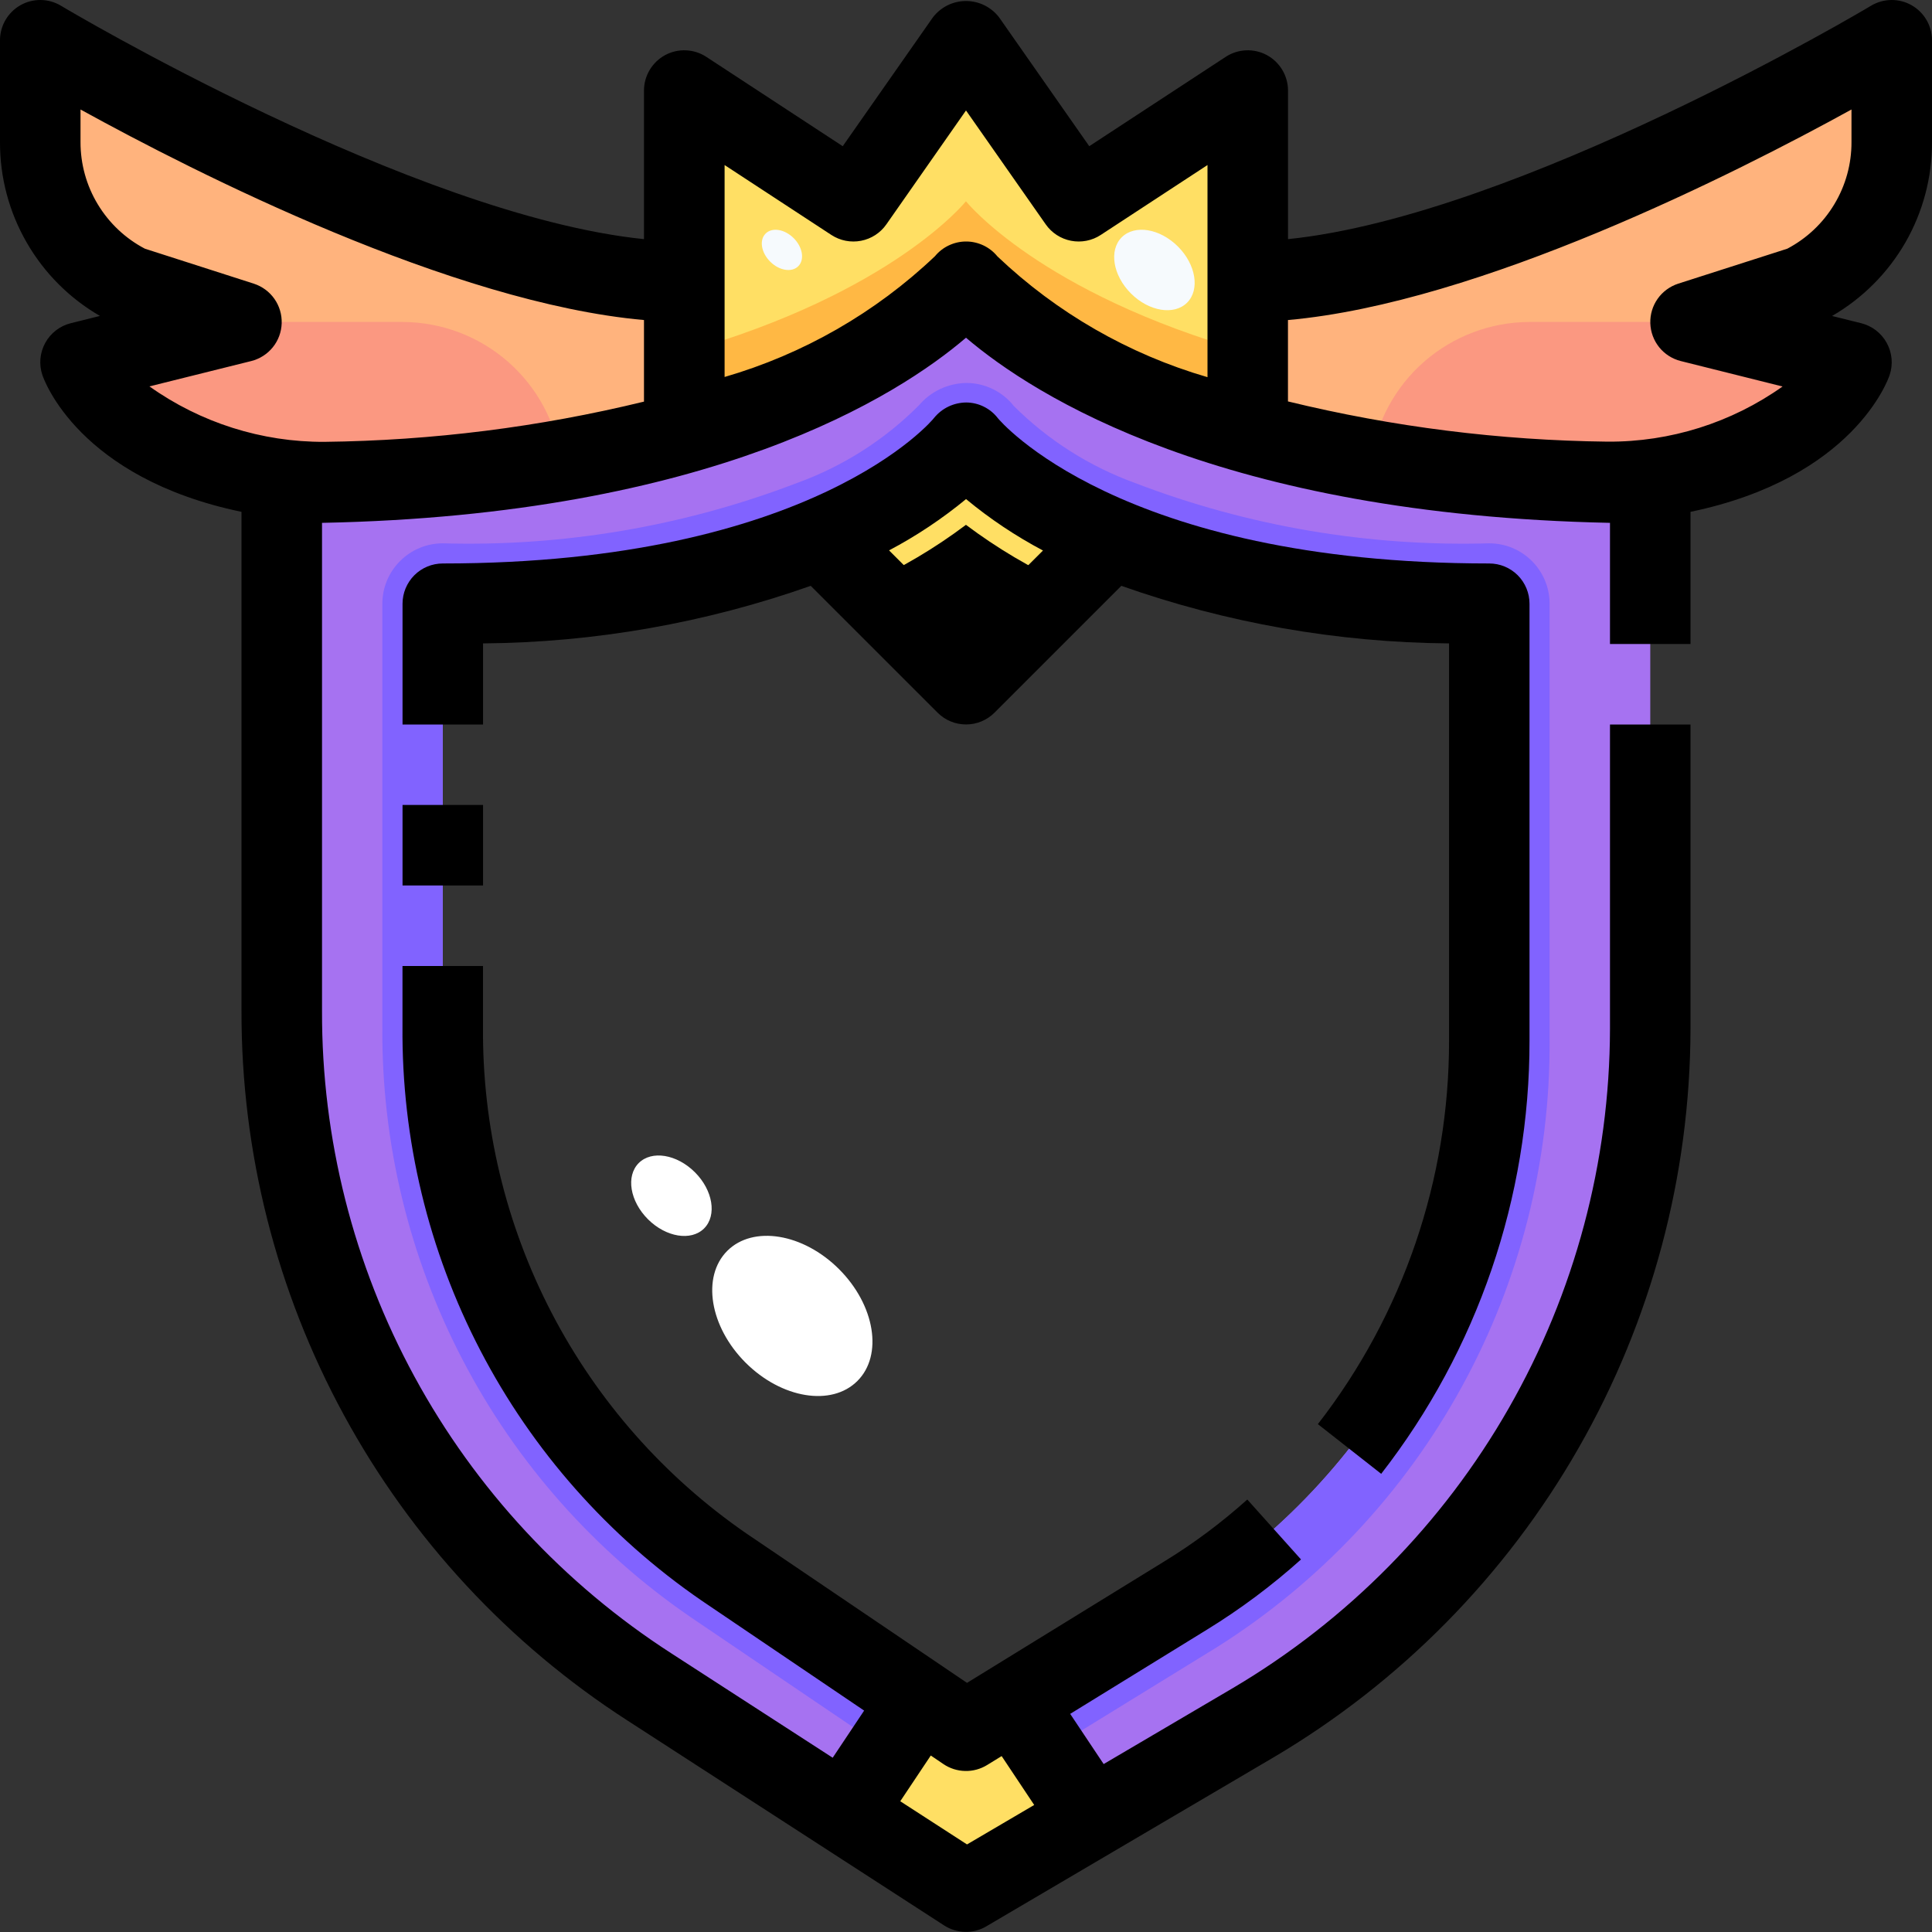 <svg width="40" height="40" viewBox="0 0 40 40" fill="none" xmlns="http://www.w3.org/2000/svg">
<rect x="0" y="0" width="40" height="40" fill="#333333" stroke="none"/>
<g clip-path="url(#clip0_2461_19176)">
<path d="M14.167 5.833V8.958C11.808 9.61 9.374 9.954 6.926 9.983C2.434 9.808 1.667 7.5 1.667 7.5L5.001 6.666L2.676 5.925C2.123 5.646 1.658 5.22 1.333 4.693C1.008 4.167 0.835 3.56 0.834 2.941V0.833C0.834 0.833 9.167 5.833 14.167 5.833ZM38.334 7.5C38.334 7.5 37.567 9.808 33.076 9.983C30.628 9.954 28.194 9.61 25.834 8.958V5.833C30.834 5.833 39.167 0.833 39.167 0.833V2.941C39.166 3.56 38.993 4.167 38.668 4.693C38.343 5.22 37.878 5.646 37.326 5.925L35.001 6.666L38.334 7.5Z" fill="#FB9881"/>
<path d="M25.833 5.833V8.958C21.516 7.733 19.999 5.833 19.999 5.833C19.999 5.833 18.483 7.733 14.166 8.958V1.875L17.666 4.166L19.999 0.833L22.333 4.166L25.833 1.875V5.833Z" fill="#FFDF64"/>
<path d="M33.076 9.983C33.434 9.991 33.792 10 34.167 10V21.3C34.168 24.203 33.41 27.055 31.969 29.576C30.528 32.096 28.453 34.195 25.951 35.666L22.584 37.641L22.501 37.5L20.984 35.225L24.551 33.033C26.49 31.811 28.085 30.114 29.184 28.103C30.284 26.092 30.852 23.833 30.834 21.541V12.5C28.165 12.576 25.507 12.117 23.017 11.15C21.867 10.74 20.833 10.059 20.001 9.166C19.168 10.059 18.134 10.74 16.984 11.15C14.495 12.117 11.837 12.576 9.167 12.5V21.25C9.153 23.448 9.677 25.617 10.692 27.568C11.707 29.518 13.183 31.191 14.992 32.441L19.042 35.183L17.501 37.5L17.476 37.533L13.442 34.925C11.107 33.413 9.188 31.34 7.859 28.896C6.53 26.452 5.834 23.715 5.834 20.933V10C6.209 10 6.567 9.991 6.926 9.983C9.374 9.954 11.808 9.61 14.167 8.958C18.484 7.733 20.001 5.833 20.001 5.833C20.001 5.833 21.517 7.733 25.834 8.958C28.194 9.61 30.628 9.954 33.076 9.983Z" fill="#A672F1"/>
<path d="M19.999 5.834C19.999 5.834 21.516 7.734 25.833 8.959V7.292C21.516 6.067 19.999 4.167 19.999 4.167C19.999 4.167 18.483 6.067 14.166 7.292V8.959C18.483 7.734 19.999 5.834 19.999 5.834Z" fill="#FFB844"/>
<path d="M30.833 11.249C28.33 11.32 25.838 10.896 23.5 10C22.559 9.658 21.704 9.116 20.994 8.41C20.878 8.262 20.729 8.141 20.56 8.058C20.391 7.975 20.205 7.93 20.017 7.929C19.827 7.93 19.64 7.973 19.468 8.053C19.297 8.133 19.145 8.25 19.022 8.395C18.31 9.109 17.449 9.657 16.5 10C14.162 10.895 11.669 11.32 9.166 11.249C8.835 11.249 8.517 11.381 8.283 11.616C8.048 11.85 7.916 12.168 7.916 12.499V21.25C7.897 23.654 8.468 26.026 9.58 28.157C10.691 30.289 12.309 32.115 14.291 33.476L19.298 36.867C19.498 37.003 19.733 37.077 19.974 37.082C20.215 37.087 20.453 37.023 20.658 36.895L25.204 34.098C27.322 32.76 29.064 30.906 30.267 28.709C31.471 26.512 32.096 24.046 32.083 21.541V12.499C32.083 12.168 31.951 11.85 31.717 11.616C31.483 11.381 31.165 11.249 30.833 11.249ZM30.833 21.541C30.851 23.833 30.283 26.092 29.183 28.103C28.084 30.114 26.489 31.811 24.55 33.033L20.983 35.224L20 35.833L19.041 35.183L14.992 32.441C13.182 31.191 11.706 29.518 10.691 27.568C9.676 25.617 9.153 23.448 9.166 21.25V12.499C11.836 12.575 14.494 12.117 16.983 11.149C18.133 10.739 19.168 10.059 20 9.166C20.832 10.059 21.867 10.739 23.017 11.149C25.506 12.117 28.164 12.575 30.833 12.499V21.541Z" fill="#8163FF"/>
<path d="M22.582 37.642L19.999 39.167L17.474 37.534L17.499 37.5L19.041 35.184L19.999 35.834L20.982 35.225L22.499 37.5L22.582 37.642ZM23.016 11.15L19.999 14.167L16.982 11.15C18.132 10.74 19.167 10.06 19.999 9.167C20.831 10.06 21.866 10.74 23.016 11.15Z" fill="#FFDF64"/>
<path d="M17.926 12.093L19.999 14.166L22.072 12.093C21.338 11.762 20.643 11.35 19.999 10.866C19.355 11.35 18.66 11.762 17.926 12.093Z" fill="black"/>
<path d="M39.167 2.941V0.833C39.167 0.833 30.834 5.833 25.834 5.833V8.958C26.671 9.199 27.522 9.394 28.381 9.541C28.489 8.746 28.881 8.017 29.485 7.488C30.09 6.96 30.865 6.668 31.667 6.666H35.001L37.326 5.925C37.878 5.646 38.343 5.22 38.668 4.693C38.993 4.167 39.166 3.56 39.167 2.941ZM0.834 2.941V0.833C0.834 0.833 9.167 5.833 14.167 5.833V8.958C13.33 9.199 12.48 9.394 11.621 9.541C11.512 8.746 11.12 8.017 10.516 7.488C9.912 6.96 9.137 6.668 8.334 6.666H5.001L2.676 5.925C2.123 5.646 1.658 5.22 1.333 4.693C1.008 4.167 0.835 3.56 0.834 2.941Z" fill="#FFB37D"/>
<path d="M24.578 6.266C24.846 5.997 24.761 5.476 24.387 5.103C24.013 4.73 23.493 4.645 23.224 4.913C22.956 5.182 23.041 5.702 23.415 6.076C23.789 6.449 24.309 6.534 24.578 6.266Z" fill="#F6FAFD"/>
<path d="M14.578 25.433C14.846 25.164 14.761 24.643 14.387 24.27C14.013 23.897 13.493 23.811 13.224 24.08C12.956 24.349 13.041 24.869 13.415 25.243C13.789 25.616 14.309 25.701 14.578 25.433Z" fill="white"/>
<path d="M16.527 5.512C16.662 5.377 16.619 5.117 16.432 4.93C16.245 4.744 15.985 4.701 15.851 4.836C15.716 4.97 15.759 5.23 15.946 5.417C16.133 5.604 16.393 5.646 16.527 5.512Z" fill="#F6FAFD"/>
<path d="M17.752 28.591C18.286 28.057 18.116 27.021 17.372 26.277C16.628 25.533 15.591 25.364 15.057 25.898C14.523 26.433 14.693 27.469 15.437 28.213C16.182 28.956 17.218 29.126 17.752 28.591Z" fill="white"/>
<path d="M40 2.94V0.833C40 0.686 39.961 0.541 39.886 0.413C39.812 0.286 39.705 0.181 39.577 0.108C39.449 0.035 39.303 -0.002 39.156 7.15676e-05C39.008 0.002 38.864 0.043 38.737 0.119C38.661 0.167 31.439 4.464 26.667 4.951V1.875C26.667 1.725 26.626 1.577 26.549 1.448C26.472 1.319 26.362 1.213 26.23 1.141C26.098 1.07 25.948 1.035 25.798 1.042C25.648 1.048 25.502 1.095 25.377 1.177L22.552 3.027L20.683 0.356C20.602 0.252 20.498 0.167 20.38 0.109C20.262 0.051 20.132 0.021 20 0.021C19.868 0.021 19.738 0.051 19.62 0.109C19.502 0.167 19.398 0.252 19.317 0.356L17.448 3.027L14.623 1.177C14.498 1.095 14.352 1.048 14.202 1.042C14.052 1.035 13.903 1.07 13.77 1.141C13.638 1.213 13.528 1.319 13.451 1.448C13.374 1.577 13.333 1.725 13.333 1.875V4.951C8.561 4.464 1.339 0.167 1.263 0.119C1.136 0.043 0.992 0.002 0.844 7.15676e-05C0.697 -0.002 0.551 0.035 0.423 0.108C0.295 0.181 0.188 0.286 0.114 0.413C0.039 0.541 5.34756e-05 0.686 2.54265e-05 0.833V2.94C-0.003 3.669 0.187 4.386 0.551 5.018C0.914 5.651 1.438 6.176 2.069 6.541L1.465 6.692C1.354 6.719 1.249 6.77 1.158 6.84C1.068 6.91 0.992 6.998 0.937 7.099C0.882 7.199 0.848 7.31 0.837 7.425C0.827 7.539 0.84 7.654 0.877 7.763C0.909 7.862 1.627 9.896 5 10.597V20.93C4.994 23.853 5.723 26.73 7.12 29.297C8.517 31.865 10.536 34.04 12.993 35.623L19.547 39.864C19.677 39.948 19.828 39.994 19.982 39.997C20.137 40.001 20.289 39.961 20.422 39.882L26.372 36.382C28.994 34.832 31.169 32.627 32.681 29.983C34.194 27.339 34.993 24.348 35 21.302V15H33.333V21.302C33.327 24.058 32.604 26.765 31.236 29.157C29.868 31.55 27.901 33.545 25.528 34.948L22.85 36.523L22.157 35.484L24.986 33.742C25.678 33.317 26.331 32.83 26.936 32.287L25.824 31.046C25.294 31.522 24.721 31.95 24.113 32.323L20.021 34.842L15.455 31.75C13.757 30.579 12.371 29.01 11.42 27.179C10.469 25.349 9.982 23.313 10 21.25V20H8.333V21.25C8.314 23.586 8.868 25.891 9.947 27.963C11.025 30.035 12.596 31.811 14.521 33.135L17.891 35.416L17.24 36.392L13.898 34.23C11.675 32.797 9.847 30.829 8.583 28.505C7.319 26.182 6.66 23.577 6.667 20.932V10.825C14.732 10.665 18.593 8.195 20 6.992C21.407 8.192 25.267 10.658 33.333 10.825V13.333H35V10.597C38.372 9.896 39.091 7.862 39.123 7.764C39.16 7.655 39.173 7.54 39.163 7.426C39.152 7.311 39.118 7.2 39.063 7.1C39.008 6.999 38.932 6.911 38.842 6.841C38.751 6.771 38.646 6.72 38.535 6.692L37.931 6.542C38.562 6.176 39.086 5.651 39.45 5.019C39.813 4.386 40.003 3.669 40 2.94ZM19.271 36.346L19.532 36.523C19.665 36.613 19.821 36.663 19.982 36.666C20.142 36.67 20.3 36.627 20.437 36.543L20.738 36.358L21.412 37.37L20.021 38.187L18.639 37.293L19.271 36.346ZM13.333 8.315C11.166 8.843 8.947 9.122 6.717 9.148C5.419 9.154 4.152 8.752 3.094 8L5.202 7.475C5.377 7.431 5.534 7.331 5.648 7.19C5.762 7.049 5.826 6.875 5.832 6.694C5.838 6.513 5.785 6.335 5.681 6.187C5.577 6.039 5.427 5.929 5.255 5.873L3 5.149C2.597 4.938 2.26 4.62 2.025 4.231C1.789 3.841 1.666 3.395 1.667 2.94V2.267C4.063 3.587 9.359 6.272 13.333 6.626V8.315ZM25 7.809C23.372 7.335 21.88 6.478 20.651 5.309C20.573 5.213 20.474 5.135 20.363 5.082C20.251 5.029 20.129 5 20.005 5H20C19.877 5 19.756 5.028 19.644 5.081C19.533 5.133 19.435 5.21 19.357 5.305C18.126 6.474 16.633 7.331 15.002 7.805V3.417L17.212 4.864C17.394 4.983 17.614 5.026 17.827 4.985C18.04 4.944 18.228 4.822 18.352 4.644L20 2.287L21.65 4.644C21.774 4.822 21.963 4.944 22.175 4.985C22.388 5.026 22.609 4.983 22.79 4.864L25 3.417V7.809ZM38.333 2.94C38.335 3.394 38.212 3.841 37.977 4.23C37.743 4.62 37.406 4.937 37.004 5.149L34.745 5.873C34.573 5.929 34.423 6.039 34.319 6.187C34.215 6.335 34.162 6.513 34.168 6.694C34.174 6.875 34.239 7.049 34.352 7.19C34.466 7.331 34.623 7.431 34.798 7.475L36.906 8.002C35.847 8.753 34.58 9.152 33.282 9.144C31.052 9.118 28.833 8.839 26.666 8.311V6.626C30.64 6.272 35.936 3.587 38.333 2.267L38.333 2.94Z" fill="black"/>
<path d="M27.285 29.485L28.596 30.514C30.591 27.948 31.671 24.79 31.667 21.541V12.5C31.667 12.279 31.579 12.067 31.423 11.91C31.267 11.754 31.055 11.666 30.834 11.666C23.153 11.666 20.681 8.684 20.662 8.661C20.585 8.56 20.486 8.478 20.372 8.421C20.259 8.364 20.134 8.334 20.006 8.333C19.879 8.334 19.753 8.362 19.638 8.417C19.522 8.472 19.421 8.552 19.34 8.651C19.321 8.684 16.848 11.666 9.167 11.666C8.946 11.666 8.734 11.754 8.578 11.91C8.422 12.067 8.334 12.279 8.334 12.5V15H10.001V13.321C12.312 13.302 14.605 12.899 16.785 12.129L19.412 14.755C19.568 14.912 19.78 14.999 20.001 14.999C20.222 14.999 20.433 14.912 20.59 14.755L23.216 12.129C25.396 12.899 27.689 13.302 30.001 13.321V21.541C30.005 24.417 29.05 27.213 27.285 29.485ZM20.001 12.988L18.407 11.395C18.973 11.096 19.507 10.74 20.001 10.333C20.494 10.742 21.028 11.098 21.594 11.398L20.001 12.988ZM8.334 16.666H10.001V18.333H8.334V16.666Z" fill="black"/>
</g>
<defs>
<clipPath id="clip0_2461_19176">
<rect width="40" height="40" fill="white"/>
</clipPath>
</defs>
</svg>
